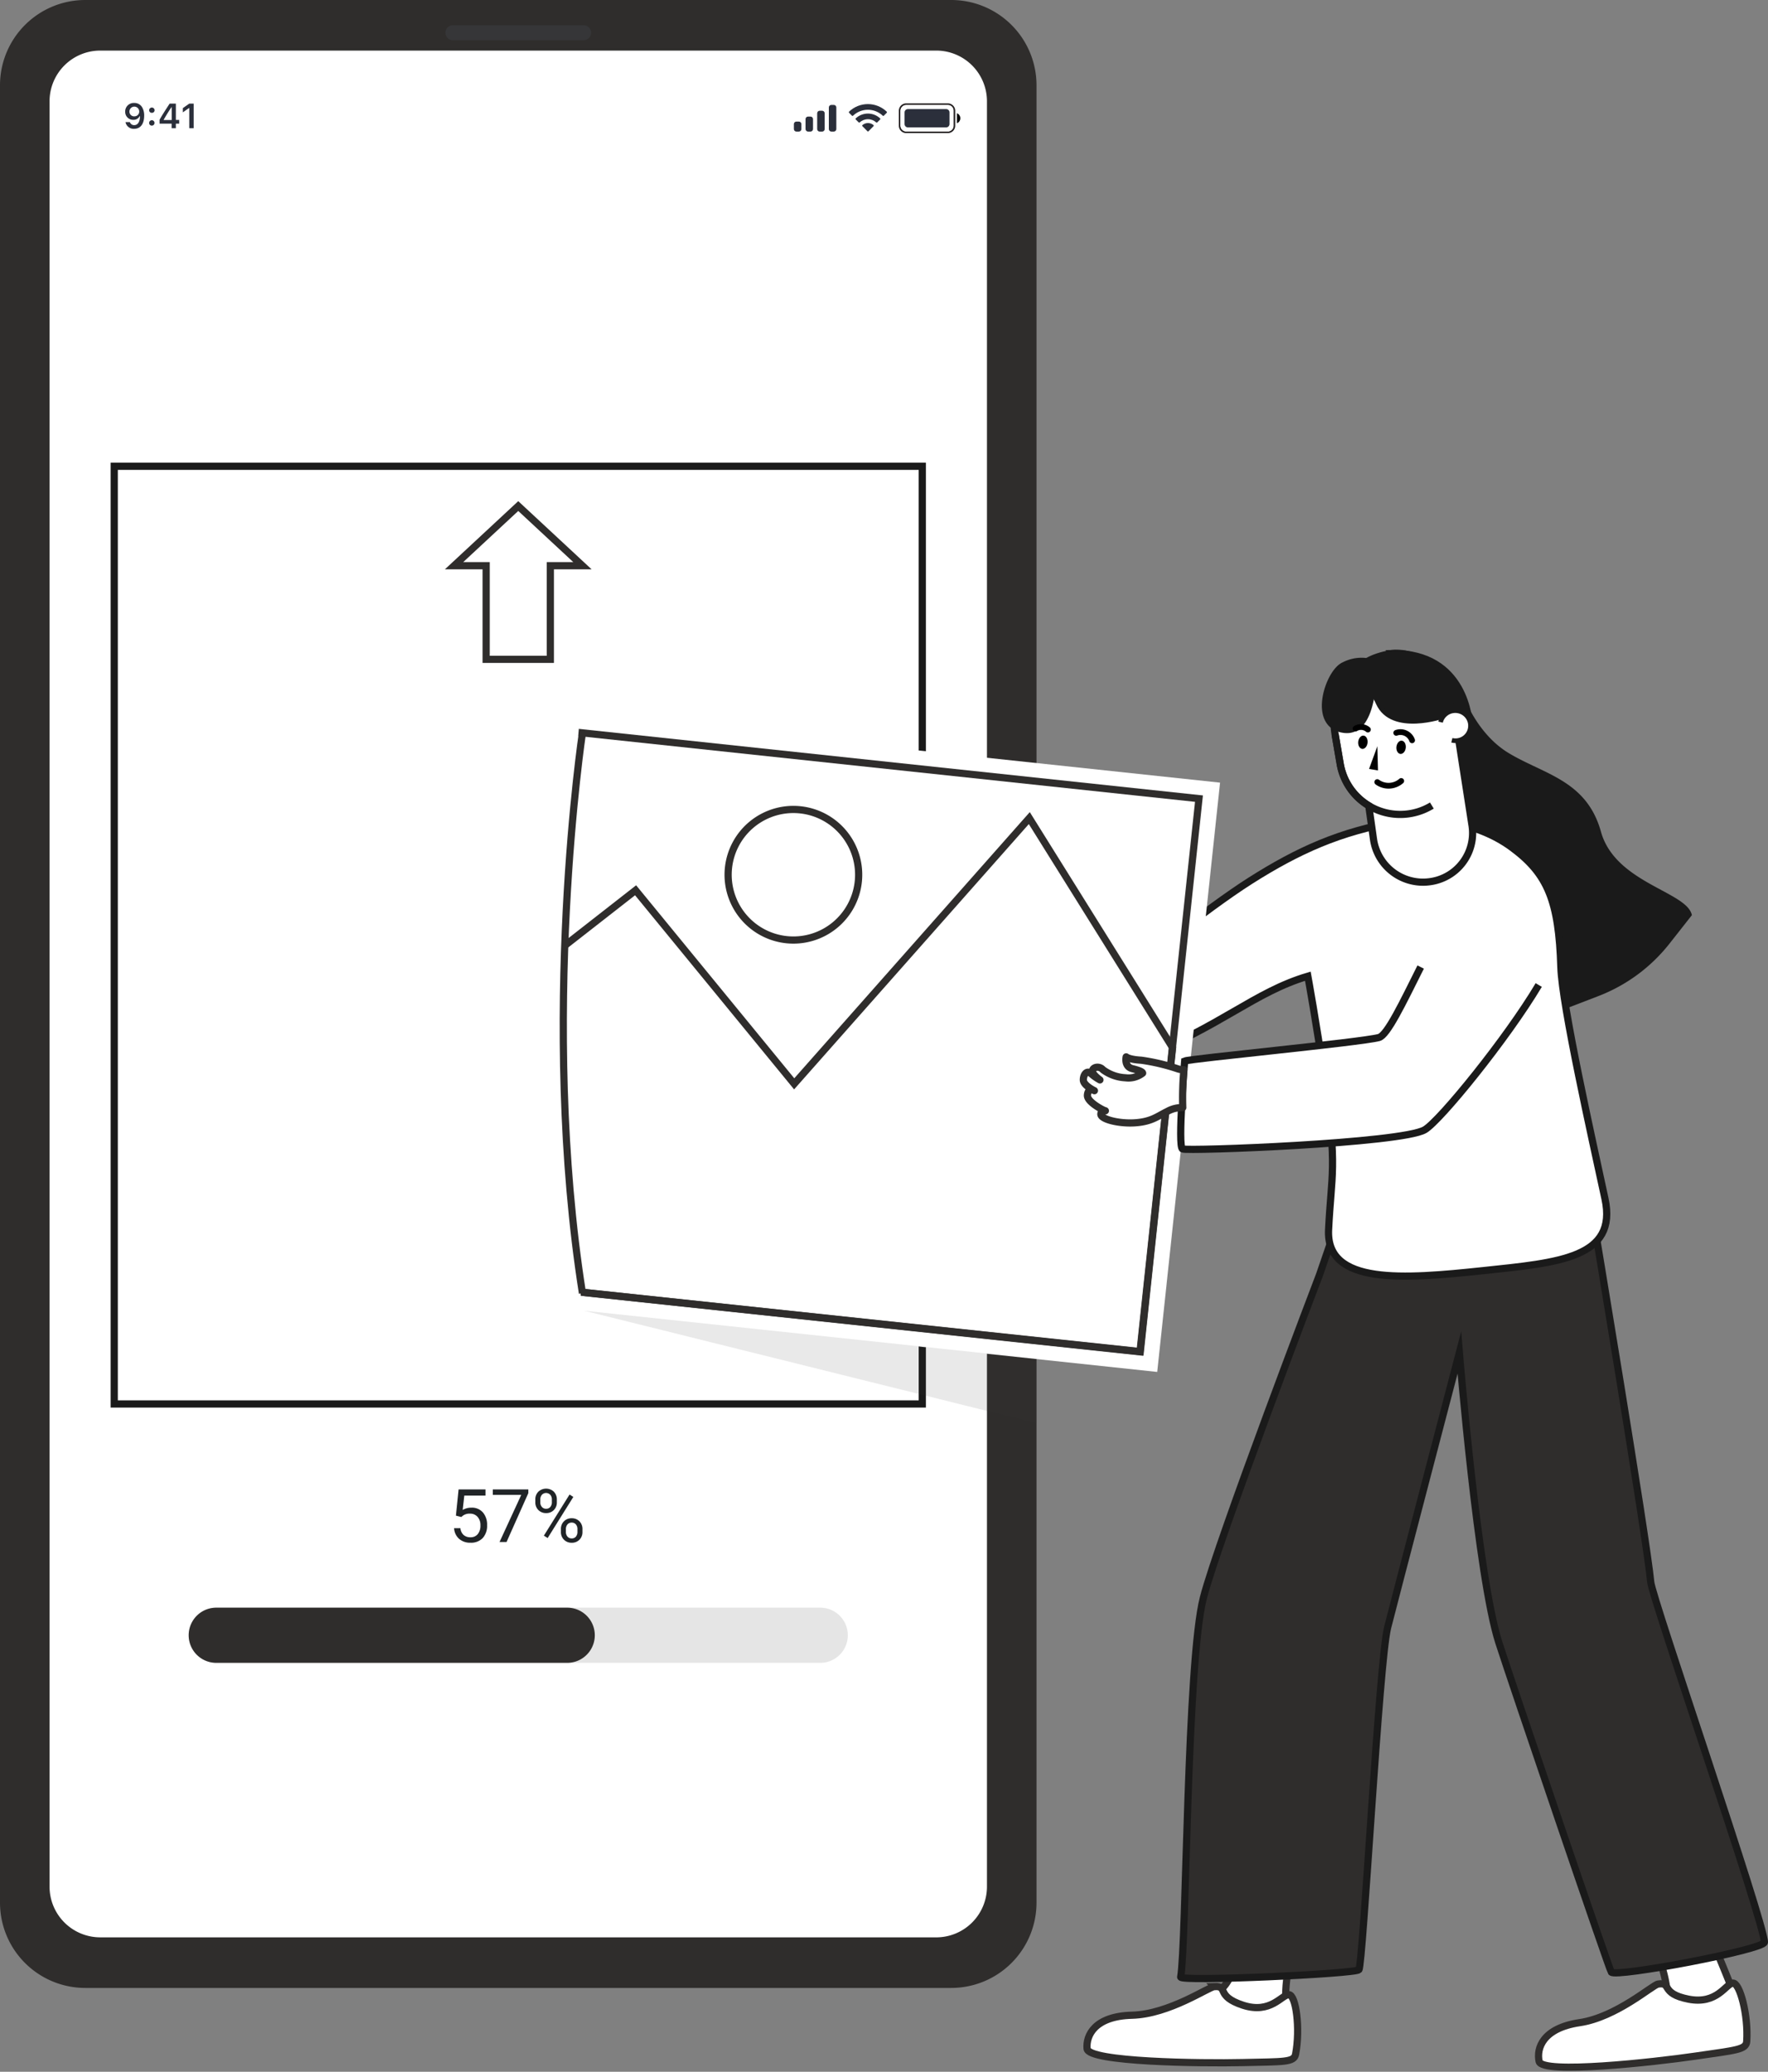 <svg height="287.902" viewBox="0 0 245.762 287.902" width="245.762" xmlns="http://www.w3.org/2000/svg" xmlns:xlink="http://www.w3.org/1999/xlink"><rect x="0" y="0" width="245.762" height="287.902" fill="#808080" stroke="none"/><clipPath id="a"><rect height="3.933" rx=".925" width="7.635" x="130.3" y="14.964"/></clipPath><clipPath id="b"><path d="m.463 0h5.322a.462.462 0 0 1 .462.462v1.62a.463.463 0 0 1 -.463.463h-5.321a.463.463 0 0 1 -.463-.463v-1.619a.463.463 0 0 1 .463-.463z" transform="translate(130.994 15.658)"/></clipPath><clipPath id="c"><path d="m125.137 17.88a.111.111 0 0 0 0 .158l.694.7a.117.117 0 0 0 .077.031.113.113 0 0 0 .077-.031l.69-.7a.108.108 0 0 0 .033-.08.111.111 0 0 0 -.035-.078 1.187 1.187 0 0 0 -1.534 0m-.926-.933a.111.111 0 0 0 -.035.079.113.113 0 0 0 .032.08l.4.4a.108.108 0 0 0 .15 0 1.7 1.7 0 0 1 1.143-.44 1.7 1.7 0 0 1 1.143.44.108.108 0 0 0 .15 0l.4-.4a.117.117 0 0 0 .032-.08.116.116 0 0 0 -.035-.079 2.482 2.482 0 0 0 -3.384 0m-.926-.932a.115.115 0 0 0 -.035.079.113.113 0 0 0 .032.08l.4.405a.108.108 0 0 0 .151 0 2.993 2.993 0 0 1 2.066-.826 3 3 0 0 1 2.066.826.107.107 0 0 0 .15 0l.4-.405a.113.113 0 0 0 .032-.08.114.114 0 0 0 -.034-.079 3.782 3.782 0 0 0 -5.233 0"/></clipPath><clipPath id="d"><path d="m115.955 17.393a.347.347 0 0 0 -.346.348v.693a.347.347 0 0 0 .346.348h.348a.348.348 0 0 0 .347-.348v-.693a.348.348 0 0 0 -.347-.348zm1.62-.694a.347.347 0 0 0 -.347.348v1.387a.347.347 0 0 0 .347.348h.348a.348.348 0 0 0 .346-.348v-1.387a.348.348 0 0 0 -.346-.348zm1.619-.81a.347.347 0 0 0 -.346.348v2.2a.347.347 0 0 0 .346.348h.348a.347.347 0 0 0 .346-.348v-2.2a.347.347 0 0 0 -.346-.348zm1.62-.809a.347.347 0 0 0 -.347.347v3.008a.347.347 0 0 0 .347.347h.347a.348.348 0 0 0 .347-.347v-3.008a.347.347 0 0 0 -.347-.347z"/></clipPath><clipPath id="e"><path d="m86.449 182.642h62.886v15.638h-62.886z"/></clipPath><clipPath id="f"><path d="m138.282 17.624a.752.752 0 0 0 0-1.387z"/></clipPath><path d="m137.481.5h-120.374a11.854 11.854 0 0 0 -11.853 11.854v252.546a11.853 11.853 0 0 0 11.853 11.853h120.374a11.854 11.854 0 0 0 11.854-11.853v-252.546a11.854 11.854 0 0 0 -11.854-11.854" fill="#2f2d2c" transform="translate(-5.254 -.5)"/><path d="m135.4 269.722h-116.21a7.047 7.047 0 0 1 -7.047-7.047v-248.098a7.047 7.047 0 0 1 7.047-7.047h116.21a7.047 7.047 0 0 1 7.047 7.047v248.1a7.047 7.047 0 0 1 -7.047 7.047" fill="#fff" transform="translate(-5.254 -.5)"/><path d="m68.216 4.005h18.157a1.044 1.044 0 1 1 0 2.089h-18.157a1.044 1.044 0 0 1 0-2.089" fill="#363638" transform="translate(-5.254 -.5)"/><path d="m119.272 217.3h-83.955a3.834 3.834 0 1 0 0 7.668h83.955a3.834 3.834 0 1 0 0-7.668" fill="#e5e5e5" transform="translate(-5.254 6.109)"/><path d="m84.1 217.3h-48.783a3.834 3.834 0 1 0 0 7.668h48.783a3.834 3.834 0 0 0 0-7.668" fill="#2f2d2c" transform="translate(-5.254 6.109)"/><path d="m71.437 212.269.372-3.645h3.743v.859h-2.952l-.222 1.992a2.366 2.366 0 0 1 1.219-.315 2.011 2.011 0 0 1 1.586.659 2.583 2.583 0 0 1 .588 1.784 2.5 2.5 0 0 1 -.61 1.78 2.222 2.222 0 0 1 -1.7.649 2.306 2.306 0 0 1 -1.581-.537 2.142 2.142 0 0 1 -.7-1.485h.878a1.474 1.474 0 0 0 .446.945 1.389 1.389 0 0 0 .954.32 1.254 1.254 0 0 0 1.017-.442 1.851 1.851 0 0 0 .369-1.22 1.7 1.7 0 0 0 -.4-1.177 1.356 1.356 0 0 0 -1.062-.444 1.533 1.533 0 0 0 -.953.266l-.247.2z" fill="#202427" transform="translate(-8.061 -1.648)"/><path d="m79.805 209.146-3.025 6.786h-.974l3.017-6.545h-3.955v-.763h4.938z" fill="#202427" transform="translate(-6.367 -1.648)"/><path d="m78.92 210.062a1.487 1.487 0 0 1 .419-1.084 1.576 1.576 0 0 1 2.159 0 1.535 1.535 0 0 1 .413 1.112v.356a1.464 1.464 0 0 1 -.419 1.083 1.445 1.445 0 0 1 -1.066.419 1.475 1.475 0 0 1 -1.078-.419 1.5 1.5 0 0 1 -.427-1.118zm.693.385a.949.949 0 0 0 .22.646.745.745 0 0 0 .592.254.729.729 0 0 0 .575-.247.976.976 0 0 0 .219-.674v-.368a.975.975 0 0 0 -.216-.648.8.8 0 0 0 -1.174 0 1 1 0 0 0 -.216.668zm1.024 4.966-.528-.331 3.569-5.712.527.331zm1.841-1.24a1.473 1.473 0 0 1 .42-1.081 1.444 1.444 0 0 1 1.075-.425 1.46 1.46 0 0 1 1.079.422 1.511 1.511 0 0 1 .422 1.119v.356a1.478 1.478 0 0 1 -.419 1.083 1.443 1.443 0 0 1 -1.072.423 1.471 1.471 0 0 1 -1.078-.419 1.492 1.492 0 0 1 -.427-1.116zm.693.39a.959.959 0 0 0 .22.652.747.747 0 0 0 .592.254.727.727 0 0 0 .578-.25 1 1 0 0 0 .216-.677v-.372a.953.953 0 0 0 -.219-.649.734.734 0 0 0 -.585-.251.742.742 0 0 0 -.579.249.966.966 0 0 0 -.223.671z" fill="#202427" transform="translate(-4.508 -1.682)"/><path d="m15.879 64.797h112.326v130.304h-112.326z" fill="none" stroke="#1a1a1a"/><path d="m72.832 82.115v13.012h8.924v-13.012h4.462l-8.924-8.291-8.924 8.291z" fill="none" stroke="#2f2d2c" stroke-miterlimit="10" transform="translate(-5.254 -3.5)"/><g clip-path="url(#a)" transform="translate(-5.254 -.5)"><path d="m.926 0h5.784a.925.925 0 0 1 .925.925v2.083a.925.925 0 0 1 -.925.925h-5.784a.926.926 0 0 1 -.926-.926v-2.081a.926.926 0 0 1 .926-.926z" fill="none" stroke="#231f20" stroke-miterlimit="10" stroke-width=".2" transform="translate(130.299 14.964)"/></g><path d="m.926 0h5.784a.925.925 0 0 1 .925.925v2.083a.925.925 0 0 1 -.925.925h-5.784a.926.926 0 0 1 -.926-.926v-2.081a.926.926 0 0 1 .926-.926z" fill="none" stroke="#231f20" stroke-miterlimit="10" stroke-width=".2" transform="translate(125.045 14.464)"/><g clip-path="url(#b)" transform="translate(-5.254 -.5)"><path d="m0 0h9.717v6.015h-9.717z" fill="#2b2f3b" transform="translate(129.259 13.923)"/></g><g clip-path="url(#c)" transform="translate(-5.254 -.5)"><path d="m0 0h8.771v7.277h-8.771z" fill="#2b2f3b" transform="translate(121.518 13.228)"/></g><g clip-path="url(#d)" transform="translate(-5.254 -.5)"><path d="m0 0h9.37v7.172h-9.37z" fill="#2b2f3b" transform="translate(113.873 13.345)"/></g><path d="m23.907 18.4c.871 0 1.388-.681 1.388-1.834a2.2 2.2 0 0 0 -.243-1.082 1.217 1.217 0 0 0 -1.126-.676 1.191 1.191 0 0 0 -1.269 1.107q0 .048 0 .1a1.1 1.1 0 0 0 1.053 1.138h.074a.945.945 0 0 0 .887-.513h.041c0 .783-.3 1.25-.8 1.25a.6.6 0 0 1 -.6-.42h-.612a1.153 1.153 0 0 0 1.2.933m.021-1.735a.649.649 0 0 1 -.674-.62v-.053a.677.677 0 0 1 1.361.005.651.651 0 0 1 -.638.663h-.042zm2.443 1.29a.375.375 0 1 0 -.38-.374.364.364 0 0 0 .354.373h.026zm0-1.779a.361.361 0 0 0 .379-.344v-.028a.38.38 0 0 0 -.759 0 .362.362 0 0 0 .355.371h.024zm2.746 2.141h.59v-.638h.462v-.517h-.462v-2.265h-.864c-.6.911-1.086 1.672-1.4 2.239v.546h1.673zm-1.106-1.177c.4-.7.755-1.264 1.082-1.748h.035v1.784h-1.11zm3.558 1.177h.612v-3.42h-.61l-.894.626v.59l.851-.6h.041z" fill="#2b2f3b" transform="translate(-5.254 -.5)"/><path d="m201.262 92.846.725 10.631 18.859 37.977 6.588-2.532a23.164 23.164 0 0 0 9.9-7.306l3.1-3.941c-.642-3.272-10.644-4.441-12.637-11.591s-7.89-7.957-12.822-10.929-6.706-9.08-6.706-9.08z" fill="#1a1a1a" transform="translate(-5.254 -.5)"/><path d="m177.7 271.717s-1.2 3.9-2.576 5.1c-1.183 1.029 3.759 3.692 6.166 3.841s2.86-1.068 2.86-1.068-.761-2.645.87-8.2z" fill="#fff" transform="translate(-5.254 -.5)"/><path d="m177.7 271.717s-1.2 3.9-2.576 5.1c-1.183 1.029 3.759 3.692 6.166 3.841s2.86-1.068 2.86-1.068-.761-2.645.87-8.2z" fill="none" stroke="#2f2d2c" stroke-miterlimit="10" transform="translate(-5.254 -.5)"/><path d="m237.027 277.549a18.684 18.684 0 0 0 -2.063-6.878c-1.969-3.59 8.6.229 8.6.229s3.123 7.389 3.577 9.11-3.856 2.229-5.842 1.56-4.272-4.021-4.272-4.021" fill="#fff" transform="translate(-5.254 -.5)"/><path d="m237.027 277.549a18.684 18.684 0 0 0 -2.063-6.878c-1.969-3.59 8.6.229 8.6.229s3.123 7.389 3.577 9.11-3.856 2.229-5.842 1.56-4.272-4.021-4.272-4.021z" fill="none" stroke="#2f2d2c" stroke-miterlimit="10" transform="translate(-5.254 -.5)"/><path d="m188.665 177.678s-14.036 36.739-16.129 44.835c-2.309 8.929-2.366 48.24-3.16 52.725-.12.679 24.294-.434 24.775-1.014.554-.67 2.8-42.753 3.99-47.554.7-2.82 9.973-38.209 9.973-38.209s2.542 31.158 5.49 40.315c1.871 5.81 15.338 45.393 15.63 45.78.588.779 21.283-3.133 21.282-4.157 0-2.7-15.584-47.78-15.8-50.04-.582-6.2-8.043-50.857-8.043-50.857l-4.812-4.235-30.889 5.711z" fill="#2f2d2c" transform="translate(-5.254 -.5)"/><path d="m188.665 177.678s-14.036 36.739-16.129 44.835c-2.309 8.929-2.366 48.24-3.16 52.725-.12.679 24.294-.434 24.775-1.014.554-.67 2.8-42.753 3.99-47.554.7-2.82 9.973-38.209 9.973-38.209s2.542 31.158 5.49 40.315c1.871 5.81 15.338 45.393 15.63 45.78.588.779 21.283-3.133 21.282-4.157 0-2.7-15.584-47.78-15.8-50.04-.582-6.2-8.043-50.857-8.043-50.857l-4.812-4.235-30.889 5.711z" fill="none" stroke="#1a1a1a" stroke-miterlimit="10" transform="translate(-5.254 -.5)"/><path d="m235.735 276.216c-.771.121-5.776 4.6-10.9 5.361s-6.026 3.554-5.636 5.381 16.006.108 21.7-.727 7.078-.884 7.158-2.052c.247-3.611-.963-8.218-1.943-8.1s-2.159 3.016-6.149 2.234-2.28-2.406-4.231-2.1" fill="#fff" transform="translate(-5.254 -.5)"/><path d="m235.735 276.216c-.771.121-5.776 4.6-10.9 5.361s-6.026 3.554-5.636 5.381 16.006.108 21.7-.727 7.078-.884 7.158-2.052c.247-3.611-.963-8.218-1.943-8.1s-2.159 3.016-6.149 2.234-2.279-2.404-4.23-2.097z" fill="none" stroke="#2f2d2c" stroke-miterlimit="10" transform="translate(-5.254 -.5)"/><path d="m174.089 276.554c-.78.026-6.294 3.858-11.475 3.991s-6.415 2.791-6.251 4.652 15.873 2.06 21.63 1.928 7.133-.015 7.355-1.164c.686-3.554.047-8.274-.94-8.274s-2.511 2.729-6.376 1.467-1.969-2.666-3.943-2.6" fill="#fff" transform="translate(-5.254 -.5)"/><path d="m174.089 276.554c-.78.026-6.294 3.858-11.475 3.991s-6.415 2.791-6.251 4.652 15.873 2.06 21.63 1.928 7.133-.015 7.355-1.164c.686-3.554.047-8.274-.94-8.274s-2.511 2.729-6.376 1.467-1.969-2.666-3.943-2.6z" fill="none" stroke="#2f2d2c" stroke-miterlimit="10" transform="translate(-5.254 -.5)"/><path d="m222.223 134.93c-.287-9.232-1.816-12.957-6.766-16.629-5.276-3.914-12.019-4.108-15.068-3.762-.268.043-.535.086-.8.131-8.071 1.366-13.911 4.027-20.5 8.2-6.386 4.048-16.212 12.162-17.418 12.644-3.87 1.548-20.13.227-21.89-.129-.707-.143-1.2 8.515-1.2 8.515 3.118 1.3 18.536 6.279 25.072 3.7 11.338-4.476 16-9.248 23.4-11.44 0 0 1.142 6.22 2.365 14.579 1.759 12.021.9 12.9.516 20.643s10.466 6.854 21.483 5.693c10.56-1.113 18.706-1.765 16.938-9.988s-5.959-26.876-6.123-32.16" fill="#fff" transform="translate(-5.254 -.5)"/><path d="m222.223 134.93c-.287-9.232-1.816-12.957-6.766-16.629-5.276-3.914-12.019-4.108-15.068-3.762-.268.043-.535.086-.8.131-8.071 1.366-13.911 4.027-20.5 8.2-6.386 4.048-16.212 12.162-17.418 12.644-3.87 1.548-20.13.227-21.89-.129-.707-.143-1.2 8.515-1.2 8.515 3.118 1.3 18.536 6.279 25.072 3.7 11.338-4.476 16-9.248 23.4-11.44 0 0 1.142 6.22 2.365 14.579 1.759 12.021.9 12.9.516 20.643s10.466 6.854 21.483 5.693c10.56-1.113 18.706-1.765 16.938-9.988s-5.968-26.873-6.132-32.157z" fill="none" stroke="#1a1a1a" stroke-miterlimit="10" transform="translate(-5.254 -.5)"/><path d="m0 0h82.387v120.71h-82.387z" fill="#fff" transform="matrix(.106 -.994 .994 .106 40.875 177.856)"/><path d="m-.5-.5h78.339v116.348h-78.339zm77.339 1h-76.339v114.348h76.339z" fill="#2f2d2c" transform="matrix(.106 -.994 .994 .106 43.809 175.63)"/><g transform="translate(-5.254 -.5)"><path d="m164.208 188.871-.5-.053-115.2-12.244 2.06-19.386 43.111-33.666 21.983 26.823 32.738-36.992 20.365 32.615zm-114.6-13.185 113.712 12.085 4.418-41.565-19.473-31.187-32.627 36.868-22.109-26.976-42.007 32.8z" fill="#2f2d2c"/><path d="m124.562 123.018a9.073 9.073 0 1 1 -8.063-9.981 9.072 9.072 0 0 1 8.063 9.981z" fill="none" stroke="#2f2d2c" stroke-miterlimit="10"/><path d="m219.146 137.383c-4.413 7.424-13.723 18.887-15.851 20.119-3.269 1.892-32.985 3-33.673 2.66s.306-12.215.306-12.215c.86-.345 24.427-2.581 27.007-3.269 1.163-.31 3.3-4.8 5.8-9.793" fill="#fff"/><path d="m219.146 137.383c-4.413 7.424-13.723 18.887-15.851 20.119-3.269 1.892-32.985 3-33.673 2.66s.306-12.215.306-12.215c.86-.345 24.427-2.581 27.007-3.269 1.163-.31 3.3-4.8 5.8-9.793" fill="none" stroke="#1a1a1a" stroke-miterlimit="10"/><path d="m169.823 149.161a2.746 2.746 0 0 1 -.789-.108 28.114 28.114 0 0 0 -5.136-1.221c-1.734-.1-2.1-.464-2.1-.464s-.317 1.344.855 1.637 1.409.476 1.434.623a3.2 3.2 0 0 1 -2.38.646 5.729 5.729 0 0 1 -3.145-1.123c-.44-.513-1.295-.427-1.441.086s1.031 1.33 1.031 1.33a6.569 6.569 0 0 1 -1.245-.879c-.55-.513-1.063.11-1.063.879s1.539 1.5 1.539 1.5-.87-.513-.971.611c-.085.953 2.186 2.1 2.443 2.174s-.5-.281-.574.452 2.546 1.394 4.818 1.222 3.041-.905 4.4-1.565a4.158 4.158 0 0 1 2.167-.544c-.028-.845-.032-1.743 0-2.687.029-.9.086-1.763.163-2.572" fill="#fff"/><path d="m169.823 149.161a2.746 2.746 0 0 1 -.789-.108 28.114 28.114 0 0 0 -5.136-1.221c-1.734-.1-2.1-.464-2.1-.464s-.317 1.344.855 1.637 1.409.476 1.434.623a3.2 3.2 0 0 1 -2.38.646 5.729 5.729 0 0 1 -3.145-1.123c-.44-.513-1.295-.427-1.441.086s1.031 1.33 1.031 1.33a6.569 6.569 0 0 1 -1.245-.879c-.55-.513-1.063.11-1.063.879s1.539 1.5 1.539 1.5-.87-.513-.971.611c-.085.953 2.186 2.1 2.443 2.174s-.5-.281-.574.452 2.546 1.394 4.818 1.222 3.041-.905 4.4-1.565a4.158 4.158 0 0 1 2.167-.544c-.028-.845-.032-1.743 0-2.687.023-.901.08-1.76.157-2.569z" fill="none" stroke="#2f2d2c" stroke-linecap="round" stroke-linejoin="round"/><path d="m86.449 185.3h-50.749v-91.348h50.749c-1.332 13-2.217 27.25-2.323 42.576a448.26 448.26 0 0 0 2.323 48.772" fill="#fff"/><g clip-path="url(#e)" opacity=".11"><path d="m86.449 182.642 62.886 6.684v8.954z" fill="#333"/></g><path d="m198.648 91.148c10.592-.212 10.986 9.852 10.986 9.852z" fill="#1a1a1a"/><path d="m198.648 91.148c10.592-.212 10.986 9.852 10.986 9.852z" fill="none" stroke="#1a1a1a" stroke-miterlimit="10" stroke-width=".641"/><path d="m190.834 102.5c-.023-.133-.042-.266-.059-.4a8.3 8.3 0 0 1 7.332-9.234 8.6 8.6 0 0 1 9.341 7.154l.319 1.864.363 2.1 2.384 14.518c.013.075.026.151.037.227a6.83 6.83 0 0 1 -5.854 7.747 6.956 6.956 0 0 1 -7.846-5.845l-1.332-8.168a8.384 8.384 0 0 1 -3.964-5.766z" fill="#fff"/><path d="m190.775 102.1a8.294 8.294 0 0 1 7.331-9.234 8.6 8.6 0 0 1 9.342 7.153l.319 1.864.363 2.1 1.718 11.066c.013.075.026.151.037.227a6.83 6.83 0 0 1 -5.854 7.747 6.955 6.955 0 0 1 -7.846-5.845l-.666-4.716a8.384 8.384 0 0 1 -3.964-5.766l-.721-4.2c-.023-.13-.043-.263-.059-.396z" fill="none" stroke="#1a1a1a" stroke-miterlimit="10"/><path d="m196.284 92.517s.477 10.1-4.188 9.517-2.507-7.627-.372-9.034a5.41 5.41 0 0 1 4.557-.481" fill="#1a1a1a"/><path d="m192.1 102.034c-4.665-.586-2.507-7.628-.372-9.034a5.41 5.41 0 0 1 4.557-.481s.476 10.101-4.185 9.515z" fill="none" stroke="#1a1a1a" stroke-miterlimit="10" stroke-width=".641"/><path d="m204.292 112.442a8.462 8.462 0 0 1 -12.733-5.742l-.726-4.2" fill="none" stroke="#1a1a1a" stroke-miterlimit="10"/><path d="m207.2 99.28c-1.716-9.307-8.553-8.132-8.553-8.132-5.818.953-5.793 4.4-5.793 4.4s2.041-1.638 3.979 2.663 9.077 1.815 9.077 1.815z" fill="#1a1a1a"/><path d="m207.2 99.28c-1.716-9.307-8.553-8.132-8.553-8.132-5.818.953-5.793 4.4-5.793 4.4s2.041-1.638 3.979 2.663 9.077 1.815 9.077 1.815z" fill="none" stroke="#1a1a1a" stroke-miterlimit="10" stroke-width=".641"/><path d="m205.5 100.852a2.086 2.086 0 0 1 1.7-1.569 2.118 2.118 0 0 1 2.433 1.723 2.08 2.08 0 0 1 -1.725 2.4 2.123 2.123 0 0 1 -.84-.033" fill="#fff"/><path d="m205.5 100.852a2.086 2.086 0 0 1 1.7-1.569 2.118 2.118 0 0 1 2.433 1.723 2.08 2.08 0 0 1 -1.725 2.4 2.123 2.123 0 0 1 -.84-.033" fill="none" stroke="#1a1a1a" stroke-miterlimit="10" stroke-width=".641"/><path d="m196.8 107.565-1.238-.211 1.153-3.155z"/><path d="m195.354 103.727c.056-.508-.182-.952-.54-1s-.7.331-.757.838.182.953.54 1 .7-.336.757-.839"/><path d="m200.664 104.431c.056-.508-.183-.95-.54-1s-.7.332-.757.839.18.951.538.995.7-.33.757-.839"/><path d="m200.031 109.027a2.674 2.674 0 0 1 -3.331.154" fill="none" stroke="#000" stroke-linecap="round" stroke-linejoin="round" stroke-width=".8"/><path d="m201.542 103.377-.013-.037a1.715 1.715 0 0 0 -2.19-1" fill="none" stroke="#000" stroke-linecap="round" stroke-linejoin="round" stroke-width=".8"/><path d="m195.4 101.884a1.468 1.468 0 0 0 -1.714-.144" fill="none" stroke="#000" stroke-linecap="round" stroke-linejoin="round" stroke-width=".8"/></g><path d="m-19860.781 6898.316s-6 39.915 0 77.893" fill="none" stroke="#2f2d2c" transform="translate(19941.746 -6796.5)"/><g clip-path="url(#f)" transform="translate(-5.254 -.5)"><path d="m0 0h3.931v4.859h-3.931z" transform="translate(136.547 14.501)"/></g></svg>